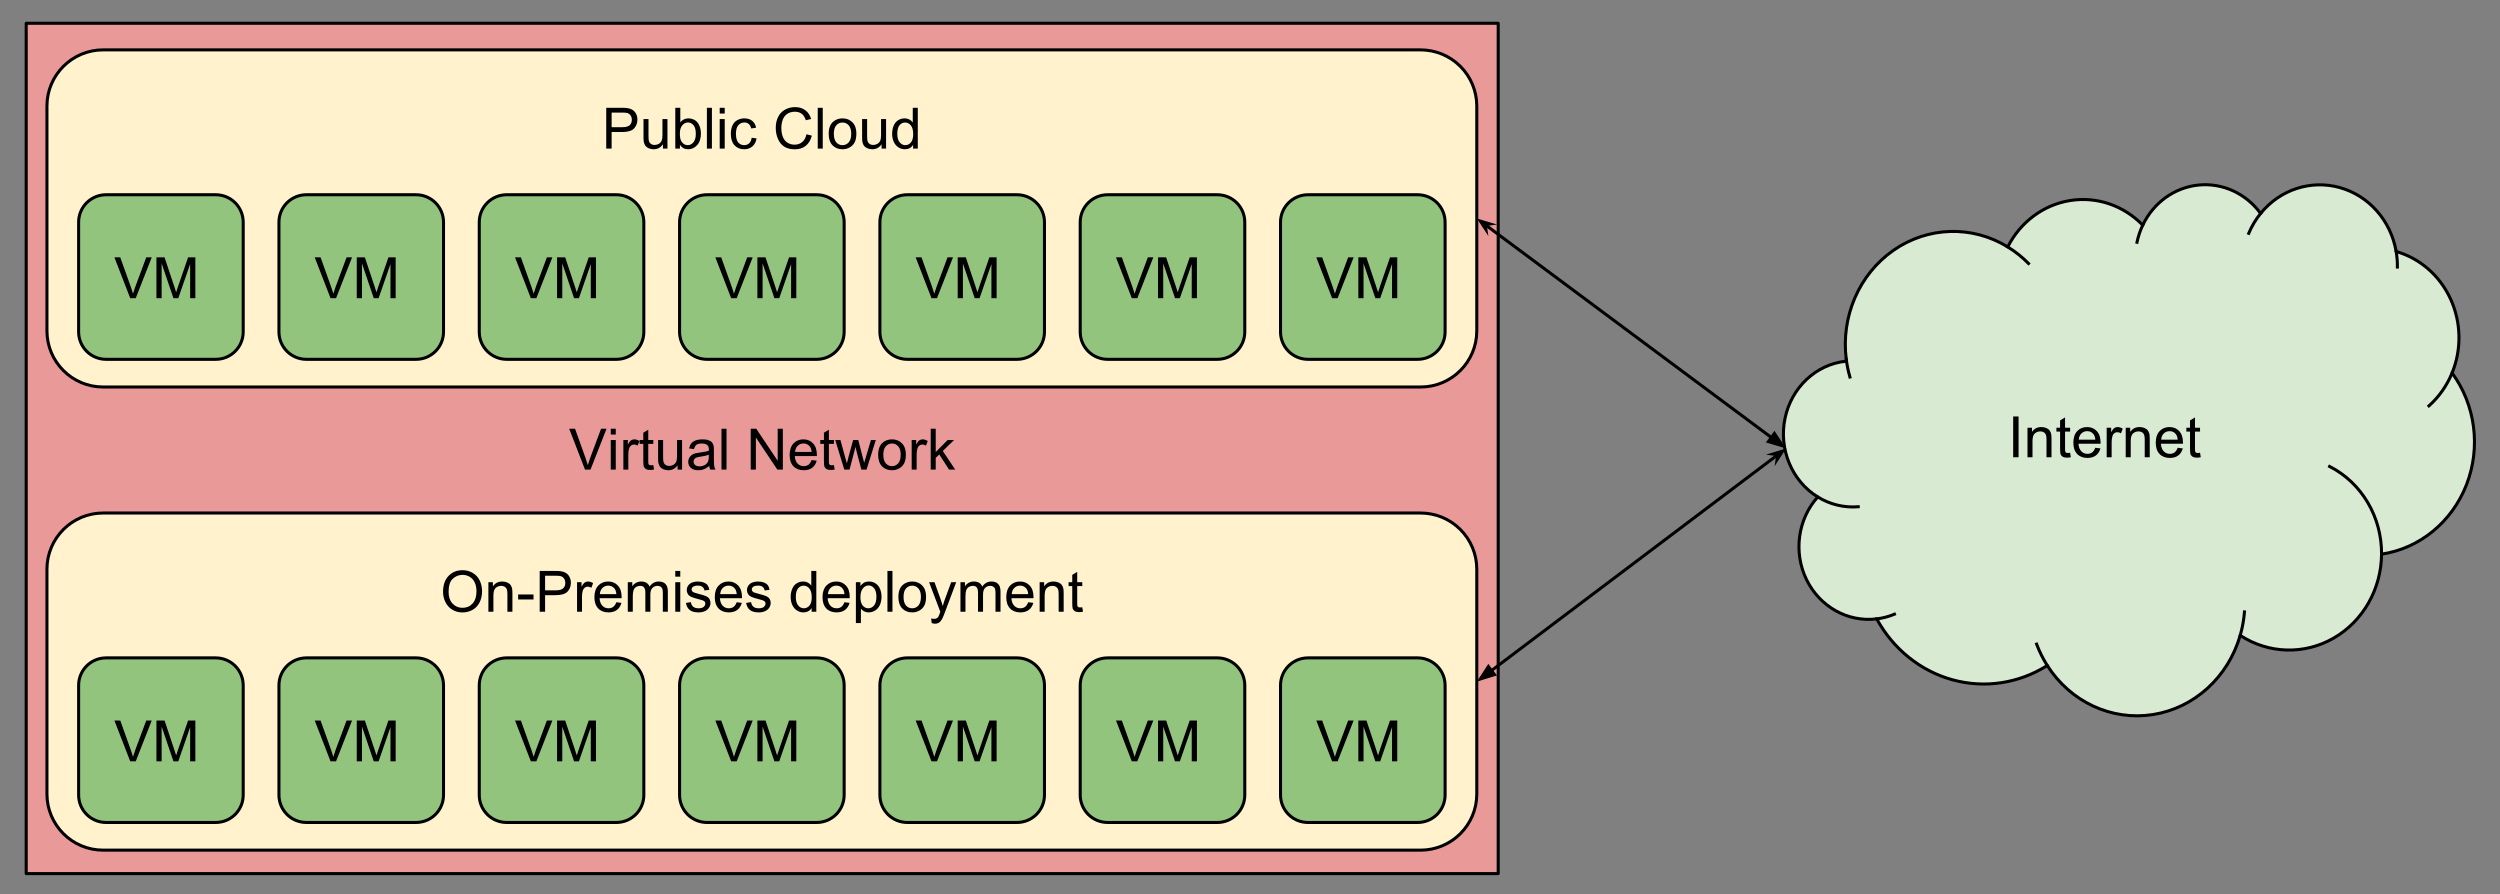 <svg version="1.1" viewBox="0.0 0.0 818.16 292.575" fill="none" stroke="none" stroke-linecap="square" stroke-miterlimit="10" xmlns:xlink="http://www.w3.org/1999/xlink" xmlns="http://www.w3.org/2000/svg"><rect x="0.0" y="0.0" width="818.16" height="292.575" fill="#808080" stroke="none"/><clipPath id="p.0"><path d="m0 0l818.16 0l0 292.575l-818.16 0l0 -292.575z" clip-rule="nonzero"/></clipPath><g clip-path="url(#p.0)"><path fill="#000000" fill-opacity="0.0" d="m0 0l818.16 0l0 292.575l-818.16 0z" fill-rule="evenodd"/><path fill="#ea9999" d="m8.575 7.622l481.732 0l0 278.268l-481.732 0z" fill-rule="evenodd"/><path stroke="#000000" stroke-width="1.0" stroke-linejoin="round" stroke-linecap="butt" d="m8.575 7.622l481.732 0l0 278.268l-481.732 0z" fill-rule="evenodd"/><path fill="#000000" d="m191.448 153.676l-5.172 -13.359l1.922 0l3.469 9.703q0.422 1.172 0.703 2.188q0.312 -1.094 0.719 -2.188l3.609 -9.703l1.797 0l-5.234 13.359l-1.812 0zm8.428 -11.469l0 -1.891l1.641 0l0 1.891l-1.641 0zm0 11.469l0 -9.672l1.641 0l0 9.672l-1.641 0zm4.129 0l0 -9.672l1.469 0l0 1.469q0.562 -1.031 1.031 -1.359q0.484 -0.328 1.062 -0.328q0.828 0 1.688 0.531l-0.562 1.516q-0.609 -0.359 -1.203 -0.359q-0.547 0 -0.969 0.328q-0.422 0.328 -0.609 0.891q-0.281 0.875 -0.281 1.922l0 5.062l-1.625 0zm9.806 -1.469l0.234 1.453q-0.688 0.141 -1.234 0.141q-0.891 0 -1.391 -0.281q-0.484 -0.281 -0.688 -0.734q-0.203 -0.469 -0.203 -1.938l0 -5.578l-1.203 0l0 -1.266l1.203 0l0 -2.391l1.625 -0.984l0 3.375l1.656 0l0 1.266l-1.656 0l0 5.672q0 0.688 0.078 0.891q0.094 0.203 0.281 0.328q0.203 0.109 0.578 0.109q0.266 0 0.719 -0.062zm7.933 1.469l0 -1.422q-1.125 1.641 -3.062 1.641q-0.859 0 -1.609 -0.328q-0.734 -0.328 -1.094 -0.828q-0.359 -0.5 -0.5 -1.219q-0.109 -0.469 -0.109 -1.531l0 -5.984l1.641 0l0 5.359q0 1.281 0.109 1.734q0.156 0.641 0.656 1.016q0.5 0.375 1.234 0.375q0.734 0 1.375 -0.375q0.656 -0.391 0.922 -1.031q0.266 -0.656 0.266 -1.891l0 -5.188l1.641 0l0 9.672l-1.469 0zm10.36 -1.188q-0.922 0.766 -1.766 1.094q-0.828 0.312 -1.797 0.312q-1.594 0 -2.453 -0.781q-0.859 -0.781 -0.859 -1.984q0 -0.719 0.328 -1.297q0.328 -0.594 0.844 -0.938q0.531 -0.359 1.188 -0.547q0.469 -0.125 1.453 -0.25q1.984 -0.234 2.922 -0.562q0.016 -0.344 0.016 -0.422q0 -1.0 -0.469 -1.422q-0.625 -0.547 -1.875 -0.547q-1.156 0 -1.703 0.406q-0.547 0.406 -0.812 1.422l-1.609 -0.219q0.219 -1.016 0.719 -1.641q0.5 -0.641 1.453 -0.984q0.953 -0.344 2.188 -0.344q1.25 0 2.016 0.297q0.781 0.281 1.141 0.734q0.375 0.438 0.516 1.109q0.078 0.422 0.078 1.516l0 2.188q0 2.281 0.109 2.891q0.109 0.594 0.406 1.156l-1.703 0q-0.266 -0.516 -0.328 -1.188zm-0.141 -3.672q-0.891 0.375 -2.672 0.625q-1.016 0.141 -1.438 0.328q-0.422 0.188 -0.656 0.531q-0.219 0.344 -0.219 0.781q0 0.656 0.5 1.094q0.5 0.438 1.453 0.438q0.938 0 1.672 -0.406q0.75 -0.422 1.094 -1.141q0.266 -0.562 0.266 -1.641l0 -0.609zm4.157 4.859l0 -13.359l1.641 0l0 13.359l-1.641 0zm9.562 0l0 -13.359l1.812 0l7.016 10.484l0 -10.484l1.688 0l0 13.359l-1.812 0l-7.016 -10.5l0 10.5l-1.688 0zm19.91 -3.109l1.688 0.203q-0.406 1.484 -1.484 2.312q-1.078 0.812 -2.766 0.812q-2.125 0 -3.375 -1.297q-1.234 -1.312 -1.234 -3.672q0 -2.453 1.25 -3.797q1.266 -1.344 3.266 -1.344q1.938 0 3.156 1.328q1.234 1.312 1.234 3.703q0 0.156 0 0.438l-7.219 0q0.094 1.594 0.906 2.453q0.812 0.844 2.016 0.844q0.906 0 1.547 -0.469q0.641 -0.484 1.016 -1.516zm-5.391 -2.656l5.406 0q-0.109 -1.219 -0.625 -1.828q-0.781 -0.953 -2.031 -0.953q-1.125 0 -1.906 0.766q-0.766 0.75 -0.844 2.016zm12.719 4.297l0.234 1.453q-0.688 0.141 -1.234 0.141q-0.891 0 -1.391 -0.281q-0.484 -0.281 -0.688 -0.734q-0.203 -0.469 -0.203 -1.938l0 -5.578l-1.203 0l0 -1.266l1.203 0l0 -2.391l1.625 -0.984l0 3.375l1.656 0l0 1.266l-1.656 0l0 5.672q0 0.688 0.078 0.891q0.094 0.203 0.281 0.328q0.203 0.109 0.578 0.109q0.266 0 0.719 -0.062zm3.386 1.469l-2.969 -9.672l1.703 0l1.531 5.578l0.578 2.078q0.047 -0.156 0.5 -2.0l1.547 -5.656l1.688 0l1.438 5.609l0.484 1.844l0.562 -1.859l1.656 -5.594l1.594 0l-3.031 9.672l-1.703 0l-1.531 -5.797l-0.375 -1.641l-1.953 7.438l-1.719 0zm11.082 -4.844q0 -2.688 1.484 -3.969q1.25 -1.078 3.047 -1.078q2.0 0 3.266 1.312q1.266 1.297 1.266 3.609q0 1.859 -0.562 2.938q-0.562 1.062 -1.641 1.656q-1.062 0.594 -2.328 0.594q-2.031 0 -3.281 -1.297q-1.25 -1.312 -1.25 -3.766zm1.688 0q0 1.859 0.797 2.797q0.812 0.922 2.047 0.922q1.219 0 2.031 -0.922q0.812 -0.938 0.812 -2.844q0 -1.797 -0.812 -2.719q-0.812 -0.922 -2.031 -0.922q-1.234 0 -2.047 0.922q-0.797 0.906 -0.797 2.766zm9.282 4.844l0 -9.672l1.469 0l0 1.469q0.562 -1.031 1.031 -1.359q0.484 -0.328 1.062 -0.328q0.828 0 1.688 0.531l-0.562 1.516q-0.609 -0.359 -1.203 -0.359q-0.547 0 -0.969 0.328q-0.422 0.328 -0.609 0.891q-0.281 0.875 -0.281 1.922l0 5.062l-1.625 0zm6.228 0l0 -13.359l1.641 0l0 7.625l3.891 -3.938l2.109 0l-3.688 3.594l4.062 6.078l-2.016 0l-3.203 -4.953l-1.156 1.125l0 3.828l-1.641 0z" fill-rule="nonzero"/><path fill="#fff2cc" d="m15.362 186.281l0 0c0 -10.156 8.233 -18.389 18.389 -18.389l431.159 0c4.877 0 9.554 1.937 13.003 5.386c3.449 3.449 5.386 8.126 5.386 13.003l0 73.553c0 10.156 -8.233 18.389 -18.389 18.389l-431.159 0c-10.156 0 -18.389 -8.233 -18.389 -18.389z" fill-rule="evenodd"/><path stroke="#000000" stroke-width="1.0" stroke-linejoin="round" stroke-linecap="butt" d="m15.362 186.281l0 0c0 -10.156 8.233 -18.389 18.389 -18.389l431.159 0c4.877 0 9.554 1.937 13.003 5.386c3.449 3.449 5.386 8.126 5.386 13.003l0 73.553c0 10.156 -8.233 18.389 -18.389 18.389l-431.159 0c-10.156 0 -18.389 -8.233 -18.389 -18.389z" fill-rule="evenodd"/><path fill="#000000" d="m144.995 193.698q0 -3.328 1.781 -5.203q1.781 -1.891 4.609 -1.891q1.844 0 3.328 0.891q1.484 0.875 2.266 2.469q0.781 1.578 0.781 3.578q0 2.031 -0.828 3.641q-0.812 1.594 -2.312 2.422q-1.5 0.828 -3.25 0.828q-1.875 0 -3.359 -0.906q-1.484 -0.922 -2.25 -2.5q-0.766 -1.578 -0.766 -3.328zm1.812 0.016q0 2.422 1.297 3.812q1.297 1.391 3.266 1.391q2.0 0 3.281 -1.406q1.281 -1.406 1.281 -3.984q0 -1.625 -0.547 -2.844q-0.547 -1.219 -1.609 -1.875q-1.062 -0.672 -2.375 -0.672q-1.891 0 -3.25 1.297q-1.344 1.281 -1.344 4.281zm13.027 6.484l0 -9.672l1.469 0l0 1.375q1.062 -1.594 3.078 -1.594q0.875 0 1.609 0.312q0.734 0.312 1.094 0.828q0.375 0.5 0.516 1.203q0.094 0.453 0.094 1.594l0 5.953l-1.641 0l0 -5.891q0 -1.0 -0.203 -1.484q-0.188 -0.5 -0.672 -0.797q-0.484 -0.297 -1.141 -0.297q-1.047 0 -1.812 0.672q-0.75 0.656 -0.75 2.516l0 5.281l-1.641 0zm9.735 -4.016l0 -1.641l5.031 0l0 1.641l-5.031 0zm7.056 4.016l0 -13.359l5.047 0q1.328 0 2.031 0.125q0.969 0.172 1.641 0.641q0.672 0.453 1.078 1.281q0.406 0.828 0.406 1.828q0 1.703 -1.094 2.891q-1.078 1.172 -3.922 1.172l-3.422 0l0 5.422l-1.766 0zm1.766 -7.0l3.453 0q1.719 0 2.438 -0.641q0.719 -0.641 0.719 -1.797q0 -0.844 -0.422 -1.438q-0.422 -0.594 -1.125 -0.781q-0.438 -0.125 -1.641 -0.125l-3.422 0l0 4.781zm10.459 7.0l0 -9.672l1.469 0l0 1.469q0.562 -1.031 1.031 -1.359q0.484 -0.328 1.062 -0.328q0.828 0 1.688 0.531l-0.562 1.516q-0.609 -0.359 -1.203 -0.359q-0.547 0 -0.969 0.328q-0.422 0.328 -0.609 0.891q-0.281 0.875 -0.281 1.922l0 5.062l-1.625 0zm12.853 -3.109l1.688 0.203q-0.406 1.484 -1.484 2.312q-1.078 0.812 -2.766 0.812q-2.125 0 -3.375 -1.297q-1.234 -1.312 -1.234 -3.672q0 -2.453 1.25 -3.797q1.266 -1.344 3.266 -1.344q1.938 0 3.156 1.328q1.234 1.312 1.234 3.703q0 0.156 0 0.438l-7.219 0q0.094 1.594 0.906 2.453q0.812 0.844 2.016 0.844q0.906 0 1.547 -0.469q0.641 -0.484 1.016 -1.516zm-5.391 -2.656l5.406 0q-0.109 -1.219 -0.625 -1.828q-0.781 -0.953 -2.031 -0.953q-1.125 0 -1.906 0.766q-0.766 0.75 -0.844 2.016zm9.141 5.766l0 -9.672l1.469 0l0 1.359q0.453 -0.719 1.203 -1.141q0.766 -0.438 1.719 -0.438q1.078 0 1.766 0.453q0.688 0.438 0.969 1.234q1.156 -1.688 2.984 -1.688q1.453 0 2.219 0.797q0.781 0.797 0.781 2.453l0 6.641l-1.641 0l0 -6.094q0 -0.984 -0.156 -1.406q-0.156 -0.438 -0.578 -0.703q-0.422 -0.266 -0.984 -0.266q-1.016 0 -1.688 0.688q-0.672 0.672 -0.672 2.156l0 5.625l-1.641 0l0 -6.281q0 -1.094 -0.406 -1.641q-0.406 -0.547 -1.312 -0.547q-0.688 0 -1.281 0.359q-0.594 0.359 -0.859 1.062q-0.25 0.703 -0.25 2.031l0 5.016l-1.641 0zm15.541 -11.469l0 -1.891l1.641 0l0 1.891l-1.641 0zm0 11.469l0 -9.672l1.641 0l0 9.672l-1.641 0zm3.489 -2.891l1.625 -0.25q0.125 0.969 0.75 1.5q0.625 0.516 1.75 0.516q1.125 0 1.672 -0.453q0.547 -0.469 0.547 -1.094q0 -0.547 -0.484 -0.875q-0.328 -0.219 -1.672 -0.547q-1.812 -0.469 -2.516 -0.797q-0.688 -0.328 -1.047 -0.906q-0.359 -0.594 -0.359 -1.312q0 -0.641 0.297 -1.188q0.297 -0.562 0.812 -0.922q0.375 -0.281 1.031 -0.469q0.672 -0.203 1.422 -0.203q1.141 0 2.0 0.328q0.859 0.328 1.266 0.891q0.422 0.562 0.578 1.5l-1.609 0.219q-0.109 -0.75 -0.641 -1.172q-0.516 -0.422 -1.469 -0.422q-1.141 0 -1.625 0.375q-0.469 0.375 -0.469 0.875q0 0.312 0.188 0.578q0.203 0.266 0.641 0.438q0.234 0.094 1.438 0.422q1.75 0.453 2.438 0.75q0.688 0.297 1.078 0.859q0.391 0.562 0.391 1.406q0 0.828 -0.484 1.547q-0.469 0.719 -1.375 1.125q-0.906 0.391 -2.047 0.391q-1.875 0 -2.875 -0.781q-0.984 -0.781 -1.25 -2.328zm16.609 -0.219l1.688 0.203q-0.406 1.484 -1.484 2.312q-1.078 0.812 -2.766 0.812q-2.125 0 -3.375 -1.297q-1.234 -1.312 -1.234 -3.672q0 -2.453 1.25 -3.797q1.266 -1.344 3.266 -1.344q1.938 0 3.156 1.328q1.234 1.312 1.234 3.703q0 0.156 0 0.438l-7.219 0q0.094 1.594 0.906 2.453q0.812 0.844 2.016 0.844q0.906 0 1.547 -0.469q0.641 -0.484 1.016 -1.516zm-5.391 -2.656l5.406 0q-0.109 -1.219 -0.625 -1.828q-0.781 -0.953 -2.031 -0.953q-1.125 0 -1.906 0.766q-0.766 0.75 -0.844 2.016zm8.485 2.875l1.625 -0.25q0.125 0.969 0.75 1.5q0.625 0.516 1.75 0.516q1.125 0 1.672 -0.453q0.547 -0.469 0.547 -1.094q0 -0.547 -0.484 -0.875q-0.328 -0.219 -1.672 -0.547q-1.812 -0.469 -2.516 -0.797q-0.688 -0.328 -1.047 -0.906q-0.359 -0.594 -0.359 -1.312q0 -0.641 0.297 -1.188q0.297 -0.562 0.812 -0.922q0.375 -0.281 1.031 -0.469q0.672 -0.203 1.422 -0.203q1.141 0 2.0 0.328q0.859 0.328 1.266 0.891q0.422 0.562 0.578 1.5l-1.609 0.219q-0.109 -0.75 -0.641 -1.172q-0.516 -0.422 -1.469 -0.422q-1.141 0 -1.625 0.375q-0.469 0.375 -0.469 0.875q0 0.312 0.188 0.578q0.203 0.266 0.641 0.438q0.234 0.094 1.438 0.422q1.75 0.453 2.438 0.75q0.688 0.297 1.078 0.859q0.391 0.562 0.391 1.406q0 0.828 -0.484 1.547q-0.469 0.719 -1.375 1.125q-0.906 0.391 -2.047 0.391q-1.875 0 -2.875 -0.781q-0.984 -0.781 -1.25 -2.328zm21.433 2.891l0 -1.219q-0.906 1.438 -2.703 1.438q-1.156 0 -2.125 -0.641q-0.969 -0.641 -1.5 -1.781q-0.531 -1.141 -0.531 -2.625q0 -1.453 0.484 -2.625q0.484 -1.188 1.438 -1.812q0.969 -0.625 2.172 -0.625q0.875 0 1.547 0.375q0.688 0.359 1.109 0.953l0 -4.797l1.641 0l0 13.359l-1.531 0zm-5.172 -4.828q0 1.859 0.781 2.781q0.781 0.922 1.844 0.922q1.078 0 1.828 -0.875q0.75 -0.891 0.75 -2.688q0 -1.984 -0.766 -2.906q-0.766 -0.938 -1.891 -0.938q-1.078 0 -1.812 0.891q-0.734 0.891 -0.734 2.812zm15.907 1.719l1.688 0.203q-0.406 1.484 -1.484 2.312q-1.078 0.812 -2.766 0.812q-2.125 0 -3.375 -1.297q-1.234 -1.312 -1.234 -3.672q0 -2.453 1.25 -3.797q1.266 -1.344 3.266 -1.344q1.938 0 3.156 1.328q1.234 1.312 1.234 3.703q0 0.156 0 0.438l-7.219 0q0.094 1.594 0.906 2.453q0.812 0.844 2.016 0.844q0.906 0 1.547 -0.469q0.641 -0.484 1.016 -1.516zm-5.391 -2.656l5.406 0q-0.109 -1.219 -0.625 -1.828q-0.781 -0.953 -2.031 -0.953q-1.125 0 -1.906 0.766q-0.766 0.75 -0.844 2.016zm9.141 9.469l0 -13.375l1.484 0l0 1.25q0.531 -0.734 1.188 -1.094q0.672 -0.375 1.625 -0.375q1.234 0 2.172 0.641q0.953 0.625 1.438 1.797q0.484 1.156 0.484 2.547q0 1.484 -0.531 2.672q-0.531 1.188 -1.547 1.828q-1.016 0.625 -2.141 0.625q-0.812 0 -1.469 -0.344q-0.656 -0.344 -1.062 -0.875l0 4.703l-1.641 0zm1.484 -8.484q0 1.859 0.75 2.766q0.766 0.891 1.828 0.891q1.094 0 1.875 -0.922q0.781 -0.938 0.781 -2.875q0 -1.844 -0.766 -2.766q-0.75 -0.922 -1.812 -0.922q-1.047 0 -1.859 0.984q-0.797 0.969 -0.797 2.844zm8.844 4.781l0 -13.359l1.641 0l0 13.359l-1.641 0zm3.582 -4.844q0 -2.688 1.484 -3.969q1.25 -1.078 3.047 -1.078q2.0 0 3.266 1.312q1.266 1.297 1.266 3.609q0 1.859 -0.562 2.938q-0.562 1.062 -1.641 1.656q-1.062 0.594 -2.328 0.594q-2.031 0 -3.281 -1.297q-1.25 -1.312 -1.25 -3.766zm1.688 0q0 1.859 0.797 2.797q0.812 0.922 2.047 0.922q1.219 0 2.031 -0.922q0.812 -0.938 0.812 -2.844q0 -1.797 -0.812 -2.719q-0.812 -0.922 -2.031 -0.922q-1.234 0 -2.047 0.922q-0.797 0.906 -0.797 2.766zm9.219 8.562l-0.188 -1.531q0.547 0.141 0.938 0.141q0.547 0 0.875 -0.188q0.328 -0.172 0.547 -0.5q0.156 -0.25 0.5 -1.219q0.047 -0.141 0.141 -0.406l-3.672 -9.688l1.766 0l2.016 5.594q0.391 1.078 0.703 2.25q0.281 -1.125 0.672 -2.203l2.078 -5.641l1.641 0l-3.688 9.828q-0.594 1.609 -0.922 2.203q-0.438 0.812 -1.0 1.188q-0.562 0.375 -1.344 0.375q-0.484 0 -1.062 -0.203zm9.406 -3.719l0 -9.672l1.469 0l0 1.359q0.453 -0.719 1.203 -1.141q0.766 -0.438 1.719 -0.438q1.078 0 1.766 0.453q0.688 0.438 0.969 1.234q1.156 -1.688 2.984 -1.688q1.453 0 2.219 0.797q0.781 0.797 0.781 2.453l0 6.641l-1.641 0l0 -6.094q0 -0.984 -0.156 -1.406q-0.156 -0.438 -0.578 -0.703q-0.422 -0.266 -0.984 -0.266q-1.016 0 -1.688 0.688q-0.672 0.672 -0.672 2.156l0 5.625l-1.641 0l0 -6.281q0 -1.094 -0.406 -1.641q-0.406 -0.547 -1.312 -0.547q-0.688 0 -1.281 0.359q-0.594 0.359 -0.859 1.062q-0.25 0.703 -0.25 2.031l0 5.016l-1.641 0zm22.166 -3.109l1.688 0.203q-0.406 1.484 -1.484 2.312q-1.078 0.812 -2.766 0.812q-2.125 0 -3.375 -1.297q-1.234 -1.312 -1.234 -3.672q0 -2.453 1.25 -3.797q1.266 -1.344 3.266 -1.344q1.938 0 3.156 1.328q1.234 1.312 1.234 3.703q0 0.156 0 0.438l-7.219 0q0.094 1.594 0.906 2.453q0.812 0.844 2.016 0.844q0.906 0 1.547 -0.469q0.641 -0.484 1.016 -1.516zm-5.391 -2.656l5.406 0q-0.109 -1.219 -0.625 -1.828q-0.781 -0.953 -2.031 -0.953q-1.125 0 -1.906 0.766q-0.766 0.75 -0.844 2.016zm9.141 5.766l0 -9.672l1.469 0l0 1.375q1.062 -1.594 3.078 -1.594q0.875 0 1.609 0.312q0.734 0.312 1.094 0.828q0.375 0.5 0.516 1.203q0.094 0.453 0.094 1.594l0 5.953l-1.641 0l0 -5.891q0 -1.0 -0.203 -1.484q-0.188 -0.5 -0.672 -0.797q-0.484 -0.297 -1.141 -0.297q-1.047 0 -1.812 0.672q-0.75 0.656 -0.75 2.516l0 5.281l-1.641 0zm13.954 -1.469l0.234 1.453q-0.688 0.141 -1.234 0.141q-0.891 0 -1.391 -0.281q-0.484 -0.281 -0.688 -0.734q-0.203 -0.469 -0.203 -1.938l0 -5.578l-1.203 0l0 -1.266l1.203 0l0 -2.391l1.625 -0.984l0 3.375l1.656 0l0 1.266l-1.656 0l0 5.672q0 0.688 0.078 0.891q0.094 0.203 0.281 0.328q0.203 0.109 0.578 0.109q0.266 0 0.719 -0.062z" fill-rule="nonzero"/><path fill="#93c47d" d="m25.732 224.281l0 0c0 -4.958 4.019 -8.977 8.977 -8.977l35.905 0l0 0c2.381 0 4.664 0.946 6.347 2.629c1.683 1.683 2.629 3.967 2.629 6.347l0 35.905c0 4.958 -4.019 8.977 -8.977 8.977l-35.905 0c-4.958 0 -8.977 -4.019 -8.977 -8.977z" fill-rule="evenodd"/><path stroke="#000000" stroke-width="1.0" stroke-linejoin="round" stroke-linecap="butt" d="m25.732 224.281l0 0c0 -4.958 4.019 -8.977 8.977 -8.977l35.905 0l0 0c2.381 0 4.664 0.946 6.347 2.629c1.683 1.683 2.629 3.967 2.629 6.347l0 35.905c0 4.958 -4.019 8.977 -8.977 8.977l-35.905 0c-4.958 0 -8.977 -4.019 -8.977 -8.977z" fill-rule="evenodd"/><path fill="#000000" d="m42.611 249.154l-5.172 -13.359l1.922 0l3.469 9.703q0.422 1.172 0.703 2.188q0.312 -1.094 0.719 -2.188l3.609 -9.703l1.797 0l-5.234 13.359l-1.812 0zm8.584 0l0 -13.359l2.656 0l3.156 9.453q0.438 1.328 0.641 1.984q0.234 -0.734 0.703 -2.141l3.203 -9.297l2.375 0l0 13.359l-1.703 0l0 -11.172l-3.875 11.172l-1.594 0l-3.859 -11.375l0 11.375l-1.703 0z" fill-rule="nonzero"/><path fill="#93c47d" d="m91.289 224.281l0 0c0 -4.958 4.019 -8.977 8.977 -8.977l35.905 0l0 0c2.381 0 4.664 0.946 6.347 2.629c1.683 1.683 2.629 3.967 2.629 6.347l0 35.905c0 4.958 -4.019 8.977 -8.977 8.977l-35.905 0c-4.958 0 -8.977 -4.019 -8.977 -8.977z" fill-rule="evenodd"/><path stroke="#000000" stroke-width="1.0" stroke-linejoin="round" stroke-linecap="butt" d="m91.289 224.281l0 0c0 -4.958 4.019 -8.977 8.977 -8.977l35.905 0l0 0c2.381 0 4.664 0.946 6.347 2.629c1.683 1.683 2.629 3.967 2.629 6.347l0 35.905c0 4.958 -4.019 8.977 -8.977 8.977l-35.905 0c-4.958 0 -8.977 -4.019 -8.977 -8.977z" fill-rule="evenodd"/><path fill="#000000" d="m108.168 249.154l-5.172 -13.359l1.922 0l3.469 9.703q0.422 1.172 0.703 2.188q0.312 -1.094 0.719 -2.188l3.609 -9.703l1.797 0l-5.234 13.359l-1.812 0zm8.584 0l0 -13.359l2.656 0l3.156 9.453q0.438 1.328 0.641 1.984q0.234 -0.734 0.703 -2.141l3.203 -9.297l2.375 0l0 13.359l-1.703 0l0 -11.172l-3.875 11.172l-1.594 0l-3.859 -11.375l0 11.375l-1.703 0z" fill-rule="nonzero"/><path fill="#93c47d" d="m156.845 224.281l0 0c0 -4.958 4.019 -8.977 8.977 -8.977l35.905 0l0 0c2.381 0 4.664 0.946 6.347 2.629c1.683 1.683 2.629 3.967 2.629 6.347l0 35.905c0 4.958 -4.019 8.977 -8.977 8.977l-35.905 0c-4.958 0 -8.977 -4.019 -8.977 -8.977z" fill-rule="evenodd"/><path stroke="#000000" stroke-width="1.0" stroke-linejoin="round" stroke-linecap="butt" d="m156.845 224.281l0 0c0 -4.958 4.019 -8.977 8.977 -8.977l35.905 0l0 0c2.381 0 4.664 0.946 6.347 2.629c1.683 1.683 2.629 3.967 2.629 6.347l0 35.905c0 4.958 -4.019 8.977 -8.977 8.977l-35.905 0c-4.958 0 -8.977 -4.019 -8.977 -8.977z" fill-rule="evenodd"/><path fill="#000000" d="m173.724 249.154l-5.172 -13.359l1.922 0l3.469 9.703q0.422 1.172 0.703 2.188q0.312 -1.094 0.719 -2.188l3.609 -9.703l1.797 0l-5.234 13.359l-1.812 0zm8.584 0l0 -13.359l2.656 0l3.156 9.453q0.438 1.328 0.641 1.984q0.234 -0.734 0.703 -2.141l3.203 -9.297l2.375 0l0 13.359l-1.703 0l0 -11.172l-3.875 11.172l-1.594 0l-3.859 -11.375l0 11.375l-1.703 0z" fill-rule="nonzero"/><path fill="#93c47d" d="m222.402 224.281l0 0c0 -4.958 4.019 -8.977 8.977 -8.977l35.905 0l0 0c2.381 0 4.664 0.946 6.347 2.629c1.683 1.683 2.629 3.967 2.629 6.347l0 35.905c0 4.958 -4.019 8.977 -8.977 8.977l-35.905 0c-4.958 0 -8.977 -4.019 -8.977 -8.977z" fill-rule="evenodd"/><path stroke="#000000" stroke-width="1.0" stroke-linejoin="round" stroke-linecap="butt" d="m222.402 224.281l0 0c0 -4.958 4.019 -8.977 8.977 -8.977l35.905 0l0 0c2.381 0 4.664 0.946 6.347 2.629c1.683 1.683 2.629 3.967 2.629 6.347l0 35.905c0 4.958 -4.019 8.977 -8.977 8.977l-35.905 0c-4.958 0 -8.977 -4.019 -8.977 -8.977z" fill-rule="evenodd"/><path fill="#000000" d="m239.281 249.154l-5.172 -13.359l1.922 0l3.469 9.703q0.422 1.172 0.703 2.188q0.312 -1.094 0.719 -2.188l3.609 -9.703l1.797 0l-5.234 13.359l-1.812 0zm8.584 0l0 -13.359l2.656 0l3.156 9.453q0.438 1.328 0.641 1.984q0.234 -0.734 0.703 -2.141l3.203 -9.297l2.375 0l0 13.359l-1.703 0l0 -11.172l-3.875 11.172l-1.594 0l-3.859 -11.375l0 11.375l-1.703 0z" fill-rule="nonzero"/><path fill="#93c47d" d="m287.958 224.281l0 0c0 -4.958 4.019 -8.977 8.977 -8.977l35.905 0l0 0c2.381 0 4.664 0.946 6.347 2.629c1.683 1.683 2.629 3.967 2.629 6.347l0 35.905c0 4.958 -4.019 8.977 -8.977 8.977l-35.905 0c-4.958 0 -8.977 -4.019 -8.977 -8.977z" fill-rule="evenodd"/><path stroke="#000000" stroke-width="1.0" stroke-linejoin="round" stroke-linecap="butt" d="m287.958 224.281l0 0c0 -4.958 4.019 -8.977 8.977 -8.977l35.905 0l0 0c2.381 0 4.664 0.946 6.347 2.629c1.683 1.683 2.629 3.967 2.629 6.347l0 35.905c0 4.958 -4.019 8.977 -8.977 8.977l-35.905 0c-4.958 0 -8.977 -4.019 -8.977 -8.977z" fill-rule="evenodd"/><path fill="#000000" d="m304.837 249.154l-5.172 -13.359l1.922 0l3.469 9.703q0.422 1.172 0.703 2.188q0.312 -1.094 0.719 -2.188l3.609 -9.703l1.797 0l-5.234 13.359l-1.812 0zm8.584 0l0 -13.359l2.656 0l3.156 9.453q0.438 1.328 0.641 1.984q0.234 -0.734 0.703 -2.141l3.203 -9.297l2.375 0l0 13.359l-1.703 0l0 -11.172l-3.875 11.172l-1.594 0l-3.859 -11.375l0 11.375l-1.703 0z" fill-rule="nonzero"/><path fill="#93c47d" d="m353.514 224.281l0 0c0 -4.958 4.019 -8.977 8.977 -8.977l35.905 0l0 0c2.381 0 4.664 0.946 6.347 2.629c1.683 1.683 2.629 3.967 2.629 6.347l0 35.905c0 4.958 -4.019 8.977 -8.977 8.977l-35.905 0c-4.958 0 -8.977 -4.019 -8.977 -8.977z" fill-rule="evenodd"/><path stroke="#000000" stroke-width="1.0" stroke-linejoin="round" stroke-linecap="butt" d="m353.514 224.281l0 0c0 -4.958 4.019 -8.977 8.977 -8.977l35.905 0l0 0c2.381 0 4.664 0.946 6.347 2.629c1.683 1.683 2.629 3.967 2.629 6.347l0 35.905c0 4.958 -4.019 8.977 -8.977 8.977l-35.905 0c-4.958 0 -8.977 -4.019 -8.977 -8.977z" fill-rule="evenodd"/><path fill="#000000" d="m370.394 249.154l-5.172 -13.359l1.922 0l3.469 9.703q0.422 1.172 0.703 2.188q0.312 -1.094 0.719 -2.188l3.609 -9.703l1.797 0l-5.234 13.359l-1.812 0zm8.584 0l0 -13.359l2.656 0l3.156 9.453q0.438 1.328 0.641 1.984q0.234 -0.734 0.703 -2.141l3.203 -9.297l2.375 0l0 13.359l-1.703 0l0 -11.172l-3.875 11.172l-1.594 0l-3.859 -11.375l0 11.375l-1.703 0z" fill-rule="nonzero"/><path fill="#93c47d" d="m419.071 224.281l0 0c0 -4.958 4.019 -8.977 8.977 -8.977l35.905 0l0 0c2.381 0 4.664 0.946 6.347 2.629c1.683 1.683 2.629 3.967 2.629 6.347l0 35.905c0 4.958 -4.019 8.977 -8.977 8.977l-35.905 0c-4.958 0 -8.977 -4.019 -8.977 -8.977z" fill-rule="evenodd"/><path stroke="#000000" stroke-width="1.0" stroke-linejoin="round" stroke-linecap="butt" d="m419.071 224.281l0 0c0 -4.958 4.019 -8.977 8.977 -8.977l35.905 0l0 0c2.381 0 4.664 0.946 6.347 2.629c1.683 1.683 2.629 3.967 2.629 6.347l0 35.905c0 4.958 -4.019 8.977 -8.977 8.977l-35.905 0c-4.958 0 -8.977 -4.019 -8.977 -8.977z" fill-rule="evenodd"/><path fill="#000000" d="m435.95 249.154l-5.172 -13.359l1.922 0l3.469 9.703q0.422 1.172 0.703 2.188q0.312 -1.094 0.719 -2.188l3.609 -9.703l1.797 0l-5.234 13.359l-1.812 0zm8.584 0l0 -13.359l2.656 0l3.156 9.453q0.438 1.328 0.641 1.984q0.234 -0.734 0.703 -2.141l3.203 -9.297l2.375 0l0 13.359l-1.703 0l0 -11.172l-3.875 11.172l-1.594 0l-3.859 -11.375l0 11.375l-1.703 0z" fill-rule="nonzero"/><path fill="#d9ead3" d="m604.228 117.678l0 0c-1.821 -14.015 4.158 -27.889 15.4 -35.734c11.242 -7.846 25.775 -8.287 37.433 -1.137l0 0c4.13 -8.149 11.688 -13.775 20.388 -15.177c8.701 -1.402 17.522 1.586 23.796 8.058l0 0c3.518 -7.388 10.425 -12.352 18.271 -13.13c7.846 -0.778 15.519 2.739 20.298 9.305l0 0c6.355 -7.832 16.467 -11.129 25.96 -8.465c9.493 2.664 16.661 10.81 18.404 20.913l0 0c7.786 2.224 14.273 7.878 17.782 15.502c3.51 7.623 3.699 16.468 0.519 24.249l0 0c7.667 10.45 9.461 24.375 4.711 36.578c-4.75 12.203 -15.329 20.851 -27.79 22.716c-0.088 11.453 -6.086 21.962 -15.682 27.477c-9.596 5.515 -21.292 5.174 -30.58 -0.892c-3.956 13.717 -15.091 23.81 -28.594 25.918c-13.503 2.108 -26.954 -4.146 -34.541 -16.061c-9.3 5.873 -20.459 7.565 -30.961 4.694c-10.501 -2.871 -19.46 -10.063 -24.855 -19.953l0 0c-9.503 1.165 -18.692 -3.992 -23.005 -12.91c-4.313 -8.918 -2.833 -19.7 3.706 -26.994l0 0c-8.477 -5.225 -12.803 -15.593 -10.721 -25.698c2.082 -10.105 10.099 -17.657 19.871 -18.717z" fill-rule="evenodd"/><path fill="#000000" fill-opacity="0.0" d="m594.89 162.633l0 0c4 2.466 8.622 3.584 13.244 3.205m6.054 36.699c1.988 -0.244 3.936 -0.759 5.795 -1.534m50.018 16.793c-1.398 -2.195 -2.568 -4.541 -3.491 -6.998m66.629 -2.859l0 0c0.721 -2.501 1.189 -5.075 1.394 -7.679m44.866 -18.905c0.094 -12.193 -6.52 -23.358 -17 -28.698m40.077 -30.595c-1.697 4.152 -4.288 7.835 -7.57 10.761m-10.73 -50.512l0 0c0.289 1.677 0.423 3.379 0.4 5.082m-44.762 -17.53l0 0c-1.585 1.954 -2.891 4.137 -3.878 6.481m-34.692 -2.657l0 0c-0.845 1.774 -1.476 3.652 -1.878 5.59m-42.307 1.529l0 0c2.467 1.513 4.749 3.334 6.796 5.423m-59.629 31.449l0 0c0.251 1.932 0.648 3.839 1.186 5.706" fill-rule="evenodd"/><path stroke="#000000" stroke-width="1.0" stroke-linejoin="round" stroke-linecap="butt" d="m604.228 117.678l0 0c-1.821 -14.015 4.158 -27.889 15.4 -35.734c11.242 -7.846 25.775 -8.287 37.433 -1.137l0 0c4.13 -8.149 11.688 -13.775 20.388 -15.177c8.701 -1.402 17.522 1.586 23.796 8.058l0 0c3.518 -7.388 10.425 -12.352 18.271 -13.13c7.846 -0.778 15.519 2.739 20.298 9.305l0 0c6.355 -7.832 16.467 -11.129 25.96 -8.465c9.493 2.664 16.661 10.81 18.404 20.913l0 0c7.786 2.224 14.273 7.878 17.782 15.502c3.51 7.623 3.699 16.468 0.519 24.249l0 0c7.667 10.45 9.461 24.375 4.711 36.578c-4.75 12.203 -15.329 20.851 -27.79 22.716c-0.088 11.453 -6.086 21.962 -15.682 27.477c-9.596 5.515 -21.292 5.174 -30.58 -0.892c-3.956 13.717 -15.091 23.81 -28.594 25.918c-13.503 2.108 -26.954 -4.146 -34.541 -16.061c-9.3 5.873 -20.459 7.565 -30.961 4.694c-10.501 -2.871 -19.46 -10.063 -24.855 -19.953l0 0c-9.503 1.165 -18.692 -3.992 -23.005 -12.91c-4.313 -8.918 -2.833 -19.7 3.706 -26.994l0 0c-8.477 -5.225 -12.803 -15.593 -10.721 -25.698c2.082 -10.105 10.099 -17.657 19.871 -18.717z" fill-rule="evenodd"/><path stroke="#000000" stroke-width="1.0" stroke-linejoin="round" stroke-linecap="butt" d="m594.89 162.633l0 0c4 2.466 8.622 3.584 13.244 3.205m6.054 36.699c1.988 -0.244 3.936 -0.759 5.795 -1.534m50.018 16.793c-1.398 -2.195 -2.568 -4.541 -3.491 -6.998m66.629 -2.859l0 0c0.721 -2.501 1.189 -5.075 1.394 -7.679m44.866 -18.905c0.094 -12.193 -6.52 -23.358 -17 -28.698m40.077 -30.595c-1.697 4.152 -4.288 7.835 -7.57 10.761m-10.73 -50.512l0 0c0.289 1.677 0.423 3.379 0.4 5.082m-44.762 -17.53l0 0c-1.585 1.954 -2.891 4.137 -3.878 6.481m-34.692 -2.657l0 0c-0.845 1.774 -1.476 3.652 -1.878 5.59m-42.307 1.529l0 0c2.467 1.513 4.749 3.334 6.796 5.423m-59.629 31.449l0 0c0.251 1.932 0.648 3.839 1.186 5.706" fill-rule="evenodd"/><path fill="#000000" d="m658.84 149.649l0 -13.359l1.766 0l0 13.359l-1.766 0zm4.683 0l0 -9.672l1.469 0l0 1.375q1.062 -1.594 3.078 -1.594q0.875 0 1.609 0.312q0.734 0.312 1.094 0.828q0.375 0.5 0.516 1.203q0.094 0.453 0.094 1.594l0 5.953l-1.641 0l0 -5.891q0 -1.0 -0.203 -1.484q-0.188 -0.5 -0.672 -0.797q-0.484 -0.297 -1.141 -0.297q-1.047 0 -1.812 0.672q-0.75 0.656 -0.75 2.516l0 5.281l-1.641 0zm13.954 -1.469l0.234 1.453q-0.688 0.141 -1.234 0.141q-0.891 0 -1.391 -0.281q-0.484 -0.281 -0.688 -0.734q-0.203 -0.469 -0.203 -1.938l0 -5.578l-1.203 0l0 -1.266l1.203 0l0 -2.391l1.625 -0.984l0 3.375l1.656 0l0 1.266l-1.656 0l0 5.672q0 0.688 0.078 0.891q0.094 0.203 0.281 0.328q0.203 0.109 0.578 0.109q0.266 0 0.719 -0.062zm8.23 -1.641l1.688 0.203q-0.406 1.484 -1.484 2.312q-1.078 0.812 -2.766 0.812q-2.125 0 -3.375 -1.297q-1.234 -1.312 -1.234 -3.672q0 -2.453 1.25 -3.797q1.266 -1.344 3.266 -1.344q1.938 0 3.156 1.328q1.234 1.312 1.234 3.703q0 0.156 0 0.438l-7.219 0q0.094 1.594 0.906 2.453q0.812 0.844 2.016 0.844q0.906 0 1.547 -0.469q0.641 -0.484 1.016 -1.516zm-5.391 -2.656l5.406 0q-0.109 -1.219 -0.625 -1.828q-0.781 -0.953 -2.031 -0.953q-1.125 0 -1.906 0.766q-0.766 0.75 -0.844 2.016zm9.126 5.766l0 -9.672l1.469 0l0 1.469q0.562 -1.031 1.031 -1.359q0.484 -0.328 1.062 -0.328q0.828 0 1.688 0.531l-0.562 1.516q-0.609 -0.359 -1.203 -0.359q-0.547 0 -0.969 0.328q-0.422 0.328 -0.609 0.891q-0.281 0.875 -0.281 1.922l0 5.062l-1.625 0zm6.228 0l0 -9.672l1.469 0l0 1.375q1.062 -1.594 3.078 -1.594q0.875 0 1.609 0.312q0.734 0.312 1.094 0.828q0.375 0.5 0.516 1.203q0.094 0.453 0.094 1.594l0 5.953l-1.641 0l0 -5.891q0 -1.0 -0.203 -1.484q-0.188 -0.5 -0.672 -0.797q-0.484 -0.297 -1.141 -0.297q-1.047 0 -1.812 0.672q-0.75 0.656 -0.75 2.516l0 5.281l-1.641 0zm17.001 -3.109l1.688 0.203q-0.406 1.484 -1.484 2.312q-1.078 0.812 -2.766 0.812q-2.125 0 -3.375 -1.297q-1.234 -1.312 -1.234 -3.672q0 -2.453 1.25 -3.797q1.266 -1.344 3.266 -1.344q1.938 0 3.156 1.328q1.234 1.312 1.234 3.703q0 0.156 0 0.438l-7.219 0q0.094 1.594 0.906 2.453q0.812 0.844 2.016 0.844q0.906 0 1.547 -0.469q0.641 -0.484 1.016 -1.516zm-5.391 -2.656l5.406 0q-0.109 -1.219 -0.625 -1.828q-0.781 -0.953 -2.031 -0.953q-1.125 0 -1.906 0.766q-0.766 0.75 -0.844 2.016zm12.719 4.297l0.234 1.453q-0.688 0.141 -1.234 0.141q-0.891 0 -1.391 -0.281q-0.484 -0.281 -0.688 -0.734q-0.203 -0.469 -0.203 -1.938l0 -5.578l-1.203 0l0 -1.266l1.203 0l0 -2.391l1.625 -0.984l0 3.375l1.656 0l0 1.266l-1.656 0l0 5.672q0 0.688 0.078 0.891q0.094 0.203 0.281 0.328q0.203 0.109 0.578 0.109q0.266 0 0.719 -0.062z" fill-rule="nonzero"/><path fill="#fff2cc" d="m15.362 34.712l0 0c0 -10.156 8.233 -18.389 18.389 -18.389l431.159 0c4.877 0 9.554 1.937 13.003 5.386c3.449 3.449 5.386 8.126 5.386 13.003l0 73.553c0 10.156 -8.233 18.389 -18.389 18.389l-431.159 0c-10.156 0 -18.389 -8.233 -18.389 -18.389z" fill-rule="evenodd"/><path stroke="#000000" stroke-width="1.0" stroke-linejoin="round" stroke-linecap="butt" d="m15.362 34.712l0 0c0 -10.156 8.233 -18.389 18.389 -18.389l431.159 0c4.877 0 9.554 1.937 13.003 5.386c3.449 3.449 5.386 8.126 5.386 13.003l0 73.553c0 10.156 -8.233 18.389 -18.389 18.389l-431.159 0c-10.156 0 -18.389 -8.233 -18.389 -18.389z" fill-rule="evenodd"/><path fill="#000000" d="m198.398 48.629l0 -13.359l5.047 0q1.328 0 2.031 0.125q0.969 0.172 1.641 0.641q0.672 0.453 1.078 1.281q0.406 0.828 0.406 1.828q0 1.703 -1.094 2.891q-1.078 1.172 -3.922 1.172l-3.422 0l0 5.422l-1.766 0zm1.766 -7.0l3.453 0q1.719 0 2.438 -0.641q0.719 -0.641 0.719 -1.797q0 -0.844 -0.422 -1.438q-0.422 -0.594 -1.125 -0.781q-0.438 -0.125 -1.641 -0.125l-3.422 0l0 4.781zm16.803 7.0l0 -1.422q-1.125 1.641 -3.062 1.641q-0.859 0 -1.609 -0.328q-0.734 -0.328 -1.094 -0.828q-0.359 -0.5 -0.5 -1.219q-0.109 -0.469 -0.109 -1.531l0 -5.984l1.641 0l0 5.359q0 1.281 0.109 1.734q0.156 0.641 0.656 1.016q0.5 0.375 1.234 0.375q0.734 0 1.375 -0.375q0.656 -0.391 0.922 -1.031q0.266 -0.656 0.266 -1.891l0 -5.188l1.641 0l0 9.672l-1.469 0zm5.548 0l-1.516 0l0 -13.359l1.641 0l0 4.766q1.047 -1.297 2.656 -1.297q0.891 0 1.688 0.359q0.797 0.359 1.312 1.016q0.516 0.641 0.797 1.562q0.297 0.922 0.297 1.969q0 2.484 -1.234 3.844q-1.219 1.359 -2.953 1.359q-1.703 0 -2.688 -1.438l0 1.219zm-0.016 -4.906q0 1.734 0.484 2.516q0.766 1.266 2.094 1.266q1.078 0 1.859 -0.938q0.781 -0.938 0.781 -2.781q0 -1.891 -0.75 -2.797q-0.75 -0.906 -1.828 -0.906q-1.062 0 -1.859 0.938q-0.781 0.938 -0.781 2.703zm8.844 4.906l0 -13.359l1.641 0l0 13.359l-1.641 0zm4.192 -11.469l0 -1.891l1.641 0l0 1.891l-1.641 0zm0 11.469l0 -9.672l1.641 0l0 9.672l-1.641 0zm10.457 -3.547l1.609 0.219q-0.266 1.656 -1.359 2.609q-1.078 0.938 -2.672 0.938q-1.984 0 -3.188 -1.297q-1.203 -1.297 -1.203 -3.719q0 -1.578 0.516 -2.75q0.516 -1.172 1.578 -1.75q1.062 -0.594 2.312 -0.594q1.578 0 2.578 0.797q1.0 0.797 1.281 2.266l-1.594 0.234q-0.234 -0.969 -0.812 -1.453q-0.578 -0.5 -1.391 -0.5q-1.234 0 -2.016 0.891q-0.781 0.891 -0.781 2.812q0 1.953 0.75 2.844q0.75 0.875 1.953 0.875q0.969 0 1.609 -0.594q0.656 -0.594 0.828 -1.828zm17.933 -1.141l1.766 0.453q-0.562 2.172 -2.0 3.328q-1.438 1.141 -3.531 1.141q-2.156 0 -3.516 -0.875q-1.344 -0.891 -2.062 -2.547q-0.703 -1.672 -0.703 -3.594q0 -2.078 0.797 -3.625q0.797 -1.562 2.266 -2.359q1.484 -0.812 3.25 -0.812q2.0 0 3.359 1.016q1.375 1.016 1.906 2.875l-1.734 0.406q-0.469 -1.453 -1.359 -2.109q-0.875 -0.672 -2.203 -0.672q-1.547 0 -2.578 0.734q-1.031 0.734 -1.453 1.984q-0.422 1.234 -0.422 2.562q0 1.703 0.5 2.969q0.5 1.266 1.547 1.906q1.047 0.625 2.266 0.625q1.484 0 2.516 -0.859q1.031 -0.859 1.391 -2.547zm3.692 4.688l0 -13.359l1.641 0l0 13.359l-1.641 0zm3.582 -4.844q0 -2.688 1.484 -3.969q1.25 -1.078 3.047 -1.078q2.0 0 3.266 1.312q1.266 1.297 1.266 3.609q0 1.859 -0.562 2.938q-0.562 1.062 -1.641 1.656q-1.062 0.594 -2.328 0.594q-2.031 0 -3.281 -1.297q-1.25 -1.312 -1.25 -3.766zm1.688 0q0 1.859 0.797 2.797q0.812 0.922 2.047 0.922q1.219 0 2.031 -0.922q0.812 -0.938 0.812 -2.844q0 -1.797 -0.812 -2.719q-0.812 -0.922 -2.031 -0.922q-1.234 0 -2.047 0.922q-0.797 0.906 -0.797 2.766zm15.626 4.844l0 -1.422q-1.125 1.641 -3.062 1.641q-0.859 0 -1.609 -0.328q-0.734 -0.328 -1.094 -0.828q-0.359 -0.5 -0.5 -1.219q-0.109 -0.469 -0.109 -1.531l0 -5.984l1.641 0l0 5.359q0 1.281 0.109 1.734q0.156 0.641 0.656 1.016q0.5 0.375 1.234 0.375q0.734 0 1.375 -0.375q0.656 -0.391 0.922 -1.031q0.266 -0.656 0.266 -1.891l0 -5.188l1.641 0l0 9.672l-1.469 0zm10.313 0l0 -1.219q-0.906 1.438 -2.703 1.438q-1.156 0 -2.125 -0.641q-0.969 -0.641 -1.5 -1.781q-0.531 -1.141 -0.531 -2.625q0 -1.453 0.484 -2.625q0.484 -1.188 1.438 -1.812q0.969 -0.625 2.172 -0.625q0.875 0 1.547 0.375q0.688 0.359 1.109 0.953l0 -4.797l1.641 0l0 13.359l-1.531 0zm-5.172 -4.828q0 1.859 0.781 2.781q0.781 0.922 1.844 0.922q1.078 0 1.828 -0.875q0.75 -0.891 0.75 -2.688q0 -1.984 -0.766 -2.906q-0.766 -0.938 -1.891 -0.938q-1.078 0 -1.812 0.891q-0.734 0.891 -0.734 2.812z" fill-rule="nonzero"/><path fill="#93c47d" d="m25.732 72.711l0 0c0 -4.958 4.019 -8.977 8.977 -8.977l35.905 0l0 0c2.381 0 4.664 0.946 6.347 2.629c1.683 1.683 2.629 3.967 2.629 6.347l0 35.905c0 4.958 -4.019 8.977 -8.977 8.977l-35.905 0c-4.958 0 -8.977 -4.019 -8.977 -8.977z" fill-rule="evenodd"/><path stroke="#000000" stroke-width="1.0" stroke-linejoin="round" stroke-linecap="butt" d="m25.732 72.711l0 0c0 -4.958 4.019 -8.977 8.977 -8.977l35.905 0l0 0c2.381 0 4.664 0.946 6.347 2.629c1.683 1.683 2.629 3.967 2.629 6.347l0 35.905c0 4.958 -4.019 8.977 -8.977 8.977l-35.905 0c-4.958 0 -8.977 -4.019 -8.977 -8.977z" fill-rule="evenodd"/><path fill="#000000" d="m42.611 97.584l-5.172 -13.359l1.922 0l3.469 9.703q0.422 1.172 0.703 2.188q0.312 -1.094 0.719 -2.188l3.609 -9.703l1.797 0l-5.234 13.359l-1.812 0zm8.584 0l0 -13.359l2.656 0l3.156 9.453q0.438 1.328 0.641 1.984q0.234 -0.734 0.703 -2.141l3.203 -9.297l2.375 0l0 13.359l-1.703 0l0 -11.172l-3.875 11.172l-1.594 0l-3.859 -11.375l0 11.375l-1.703 0z" fill-rule="nonzero"/><path fill="#93c47d" d="m91.289 72.711l0 0c0 -4.958 4.019 -8.977 8.977 -8.977l35.905 0l0 0c2.381 0 4.664 0.946 6.347 2.629c1.683 1.683 2.629 3.967 2.629 6.347l0 35.905c0 4.958 -4.019 8.977 -8.977 8.977l-35.905 0c-4.958 0 -8.977 -4.019 -8.977 -8.977z" fill-rule="evenodd"/><path stroke="#000000" stroke-width="1.0" stroke-linejoin="round" stroke-linecap="butt" d="m91.289 72.711l0 0c0 -4.958 4.019 -8.977 8.977 -8.977l35.905 0l0 0c2.381 0 4.664 0.946 6.347 2.629c1.683 1.683 2.629 3.967 2.629 6.347l0 35.905c0 4.958 -4.019 8.977 -8.977 8.977l-35.905 0c-4.958 0 -8.977 -4.019 -8.977 -8.977z" fill-rule="evenodd"/><path fill="#000000" d="m108.168 97.584l-5.172 -13.359l1.922 0l3.469 9.703q0.422 1.172 0.703 2.188q0.312 -1.094 0.719 -2.188l3.609 -9.703l1.797 0l-5.234 13.359l-1.812 0zm8.584 0l0 -13.359l2.656 0l3.156 9.453q0.438 1.328 0.641 1.984q0.234 -0.734 0.703 -2.141l3.203 -9.297l2.375 0l0 13.359l-1.703 0l0 -11.172l-3.875 11.172l-1.594 0l-3.859 -11.375l0 11.375l-1.703 0z" fill-rule="nonzero"/><path fill="#93c47d" d="m156.845 72.711l0 0c0 -4.958 4.019 -8.977 8.977 -8.977l35.905 0l0 0c2.381 0 4.664 0.946 6.347 2.629c1.683 1.683 2.629 3.967 2.629 6.347l0 35.905c0 4.958 -4.019 8.977 -8.977 8.977l-35.905 0c-4.958 0 -8.977 -4.019 -8.977 -8.977z" fill-rule="evenodd"/><path stroke="#000000" stroke-width="1.0" stroke-linejoin="round" stroke-linecap="butt" d="m156.845 72.711l0 0c0 -4.958 4.019 -8.977 8.977 -8.977l35.905 0l0 0c2.381 0 4.664 0.946 6.347 2.629c1.683 1.683 2.629 3.967 2.629 6.347l0 35.905c0 4.958 -4.019 8.977 -8.977 8.977l-35.905 0c-4.958 0 -8.977 -4.019 -8.977 -8.977z" fill-rule="evenodd"/><path fill="#000000" d="m173.724 97.584l-5.172 -13.359l1.922 0l3.469 9.703q0.422 1.172 0.703 2.188q0.312 -1.094 0.719 -2.188l3.609 -9.703l1.797 0l-5.234 13.359l-1.812 0zm8.584 0l0 -13.359l2.656 0l3.156 9.453q0.438 1.328 0.641 1.984q0.234 -0.734 0.703 -2.141l3.203 -9.297l2.375 0l0 13.359l-1.703 0l0 -11.172l-3.875 11.172l-1.594 0l-3.859 -11.375l0 11.375l-1.703 0z" fill-rule="nonzero"/><path fill="#93c47d" d="m222.402 72.711l0 0c0 -4.958 4.019 -8.977 8.977 -8.977l35.905 0l0 0c2.381 0 4.664 0.946 6.347 2.629c1.683 1.683 2.629 3.967 2.629 6.347l0 35.905c0 4.958 -4.019 8.977 -8.977 8.977l-35.905 0c-4.958 0 -8.977 -4.019 -8.977 -8.977z" fill-rule="evenodd"/><path stroke="#000000" stroke-width="1.0" stroke-linejoin="round" stroke-linecap="butt" d="m222.402 72.711l0 0c0 -4.958 4.019 -8.977 8.977 -8.977l35.905 0l0 0c2.381 0 4.664 0.946 6.347 2.629c1.683 1.683 2.629 3.967 2.629 6.347l0 35.905c0 4.958 -4.019 8.977 -8.977 8.977l-35.905 0c-4.958 0 -8.977 -4.019 -8.977 -8.977z" fill-rule="evenodd"/><path fill="#000000" d="m239.281 97.584l-5.172 -13.359l1.922 0l3.469 9.703q0.422 1.172 0.703 2.188q0.312 -1.094 0.719 -2.188l3.609 -9.703l1.797 0l-5.234 13.359l-1.812 0zm8.584 0l0 -13.359l2.656 0l3.156 9.453q0.438 1.328 0.641 1.984q0.234 -0.734 0.703 -2.141l3.203 -9.297l2.375 0l0 13.359l-1.703 0l0 -11.172l-3.875 11.172l-1.594 0l-3.859 -11.375l0 11.375l-1.703 0z" fill-rule="nonzero"/><path fill="#93c47d" d="m287.958 72.711l0 0c0 -4.958 4.019 -8.977 8.977 -8.977l35.905 0l0 0c2.381 0 4.664 0.946 6.347 2.629c1.683 1.683 2.629 3.967 2.629 6.347l0 35.905c0 4.958 -4.019 8.977 -8.977 8.977l-35.905 0c-4.958 0 -8.977 -4.019 -8.977 -8.977z" fill-rule="evenodd"/><path stroke="#000000" stroke-width="1.0" stroke-linejoin="round" stroke-linecap="butt" d="m287.958 72.711l0 0c0 -4.958 4.019 -8.977 8.977 -8.977l35.905 0l0 0c2.381 0 4.664 0.946 6.347 2.629c1.683 1.683 2.629 3.967 2.629 6.347l0 35.905c0 4.958 -4.019 8.977 -8.977 8.977l-35.905 0c-4.958 0 -8.977 -4.019 -8.977 -8.977z" fill-rule="evenodd"/><path fill="#000000" d="m304.837 97.584l-5.172 -13.359l1.922 0l3.469 9.703q0.422 1.172 0.703 2.188q0.312 -1.094 0.719 -2.188l3.609 -9.703l1.797 0l-5.234 13.359l-1.812 0zm8.584 0l0 -13.359l2.656 0l3.156 9.453q0.438 1.328 0.641 1.984q0.234 -0.734 0.703 -2.141l3.203 -9.297l2.375 0l0 13.359l-1.703 0l0 -11.172l-3.875 11.172l-1.594 0l-3.859 -11.375l0 11.375l-1.703 0z" fill-rule="nonzero"/><path fill="#93c47d" d="m353.514 72.711l0 0c0 -4.958 4.019 -8.977 8.977 -8.977l35.905 0l0 0c2.381 0 4.664 0.946 6.347 2.629c1.683 1.683 2.629 3.967 2.629 6.347l0 35.905c0 4.958 -4.019 8.977 -8.977 8.977l-35.905 0c-4.958 0 -8.977 -4.019 -8.977 -8.977z" fill-rule="evenodd"/><path stroke="#000000" stroke-width="1.0" stroke-linejoin="round" stroke-linecap="butt" d="m353.514 72.711l0 0c0 -4.958 4.019 -8.977 8.977 -8.977l35.905 0l0 0c2.381 0 4.664 0.946 6.347 2.629c1.683 1.683 2.629 3.967 2.629 6.347l0 35.905c0 4.958 -4.019 8.977 -8.977 8.977l-35.905 0c-4.958 0 -8.977 -4.019 -8.977 -8.977z" fill-rule="evenodd"/><path fill="#000000" d="m370.394 97.584l-5.172 -13.359l1.922 0l3.469 9.703q0.422 1.172 0.703 2.188q0.312 -1.094 0.719 -2.188l3.609 -9.703l1.797 0l-5.234 13.359l-1.812 0zm8.584 0l0 -13.359l2.656 0l3.156 9.453q0.438 1.328 0.641 1.984q0.234 -0.734 0.703 -2.141l3.203 -9.297l2.375 0l0 13.359l-1.703 0l0 -11.172l-3.875 11.172l-1.594 0l-3.859 -11.375l0 11.375l-1.703 0z" fill-rule="nonzero"/><path fill="#93c47d" d="m419.071 72.711l0 0c0 -4.958 4.019 -8.977 8.977 -8.977l35.905 0l0 0c2.381 0 4.664 0.946 6.347 2.629c1.683 1.683 2.629 3.967 2.629 6.347l0 35.905c0 4.958 -4.019 8.977 -8.977 8.977l-35.905 0c-4.958 0 -8.977 -4.019 -8.977 -8.977z" fill-rule="evenodd"/><path stroke="#000000" stroke-width="1.0" stroke-linejoin="round" stroke-linecap="butt" d="m419.071 72.711l0 0c0 -4.958 4.019 -8.977 8.977 -8.977l35.905 0l0 0c2.381 0 4.664 0.946 6.347 2.629c1.683 1.683 2.629 3.967 2.629 6.347l0 35.905c0 4.958 -4.019 8.977 -8.977 8.977l-35.905 0c-4.958 0 -8.977 -4.019 -8.977 -8.977z" fill-rule="evenodd"/><path fill="#000000" d="m435.95 97.584l-5.172 -13.359l1.922 0l3.469 9.703q0.422 1.172 0.703 2.188q0.312 -1.094 0.719 -2.188l3.609 -9.703l1.797 0l-5.234 13.359l-1.812 0zm8.584 0l0 -13.359l2.656 0l3.156 9.453q0.438 1.328 0.641 1.984q0.234 -0.734 0.703 -2.141l3.203 -9.297l2.375 0l0 13.359l-1.703 0l0 -11.172l-3.875 11.172l-1.594 0l-3.859 -11.375l0 11.375l-1.703 0z" fill-rule="nonzero"/><path fill="#000000" fill-opacity="0.0" d="m483.299 71.488l101.228 75.276" fill-rule="evenodd"/><path stroke="#000000" stroke-width="1.0" stroke-linejoin="round" stroke-linecap="butt" d="m486.049 73.533l93.664 69.65" fill-rule="evenodd"/><path fill="#000000" stroke="#000000" stroke-width="1.0" stroke-linecap="butt" d="m486.049 73.533l1.573 -0.231l-3.15 -0.941l1.808 2.746z" fill-rule="evenodd"/><path fill="#000000" stroke="#000000" stroke-width="1.0" stroke-linecap="butt" d="m578.727 144.509l4.627 1.383l-2.656 -4.033z" fill-rule="evenodd"/><path fill="#000000" fill-opacity="0.0" d="m584.538 146.755l-101.228 76.315" fill-rule="evenodd"/><path stroke="#000000" stroke-width="1.0" stroke-linejoin="round" stroke-linecap="butt" d="m581.801 148.818l-93.701 70.64" fill-rule="evenodd"/><path fill="#000000" stroke="#000000" stroke-width="1.0" stroke-linecap="butt" d="m581.801 148.818l-0.221 1.575l1.79 -2.758l-3.144 0.962z" fill-rule="evenodd"/><path fill="#000000" stroke="#000000" stroke-width="1.0" stroke-linecap="butt" d="m487.106 218.139l-2.629 4.051l4.618 -1.413z" fill-rule="evenodd"/></g></svg>